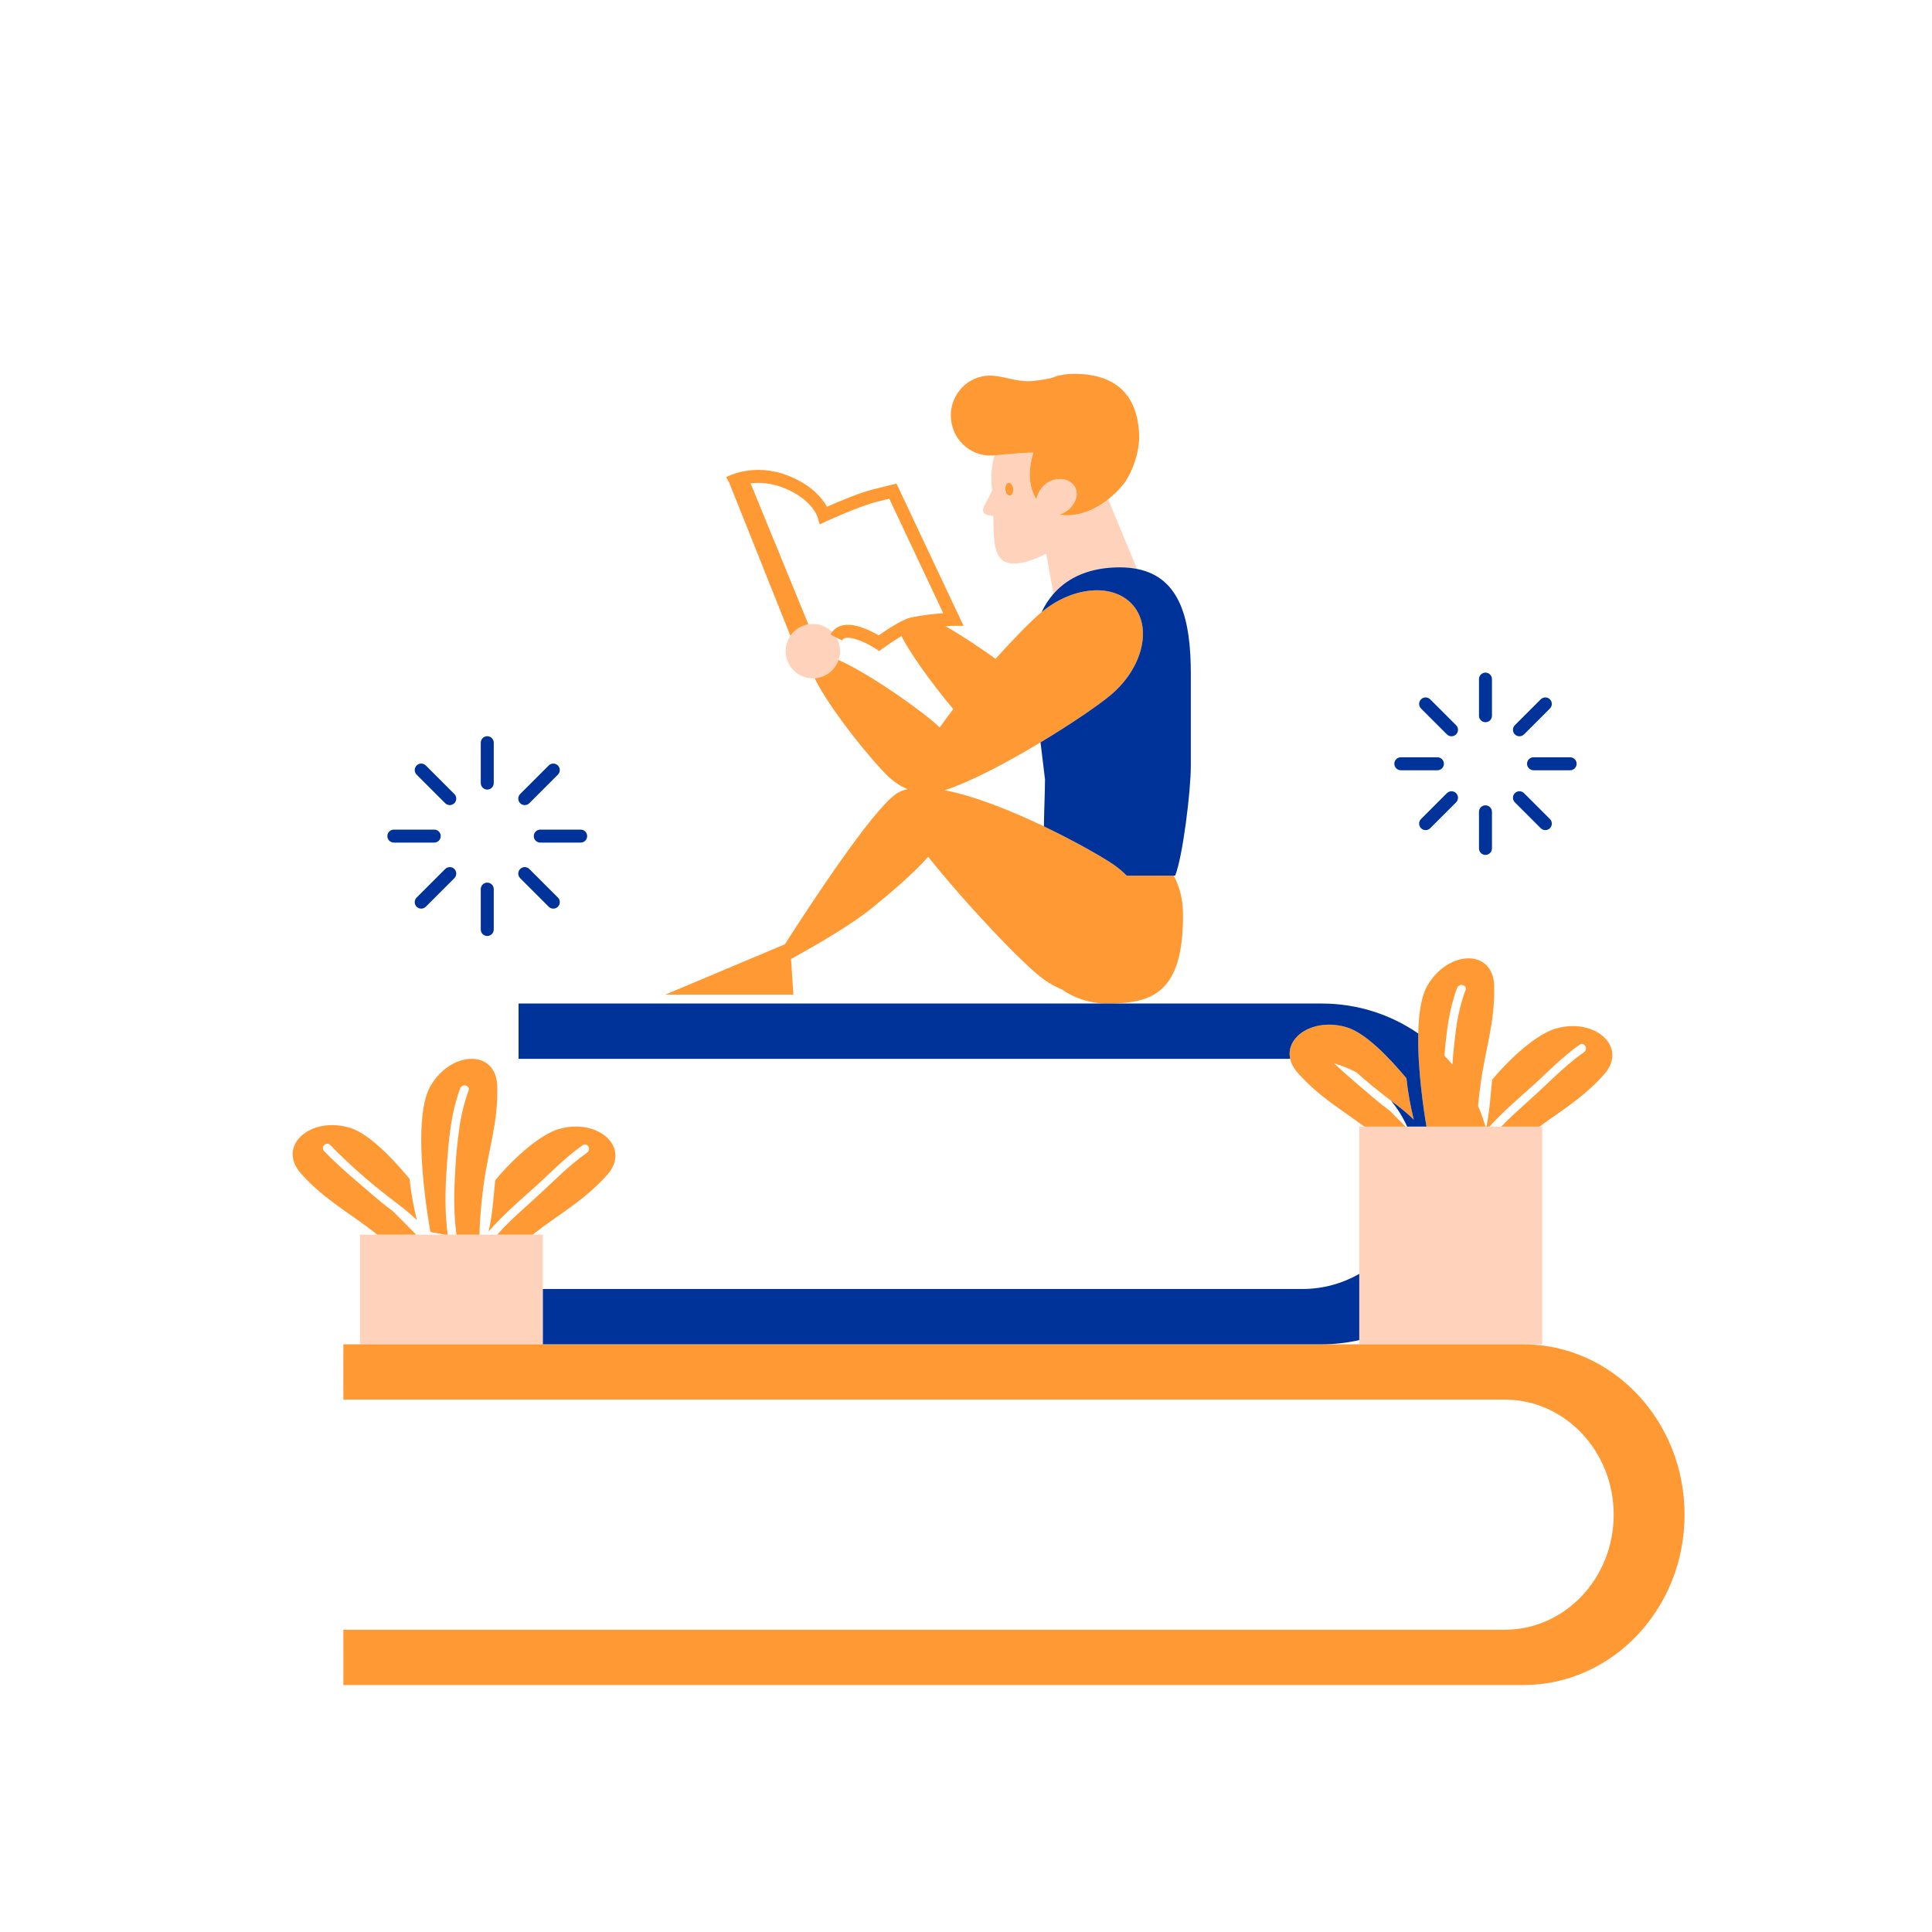 <?xml version="1.0" standalone="no"?>
<svg version="1.1" id="Layer_1" xmlns="http://www.w3.org/2000/svg" xmlns:xlink="http://www.w3.org/1999/xlink" x="0px" y="0px" width="595.279px" height="595.279px" viewBox="0 0.001 595.279 595.279" enable-background="new 0 0.001 595.279 595.279" xml:space="preserve">
<path id="color_x5F_5" fill="#FFD2BB" d="M340.655,154.457c-0.031,0.029-0.061,0.05-0.104,0.071c-3.023,2.2-6.268,3.589-9.357,4.055
	c-1.641,0.259-3.232,0.256-4.727-0.021c0.887-0.284,1.723-0.724,2.465-1.295c0.781-0.591,1.451-1.342,1.98-2.224
	c1.217-2.017,1.215-4.558-0.652-6.15c-2.506-2.13-6.389-1.451-8.611,0.694c-1.166,1.122-1.936,2.6-2.352,4.189
	c-2.33-3.681-2.609-8.872-0.912-14.182c1.164-0.496-10.852,0.568-11.808,0.683l-0.141,0.018c-0.913,3.128-1.24,6.568-0.81,10.128
	c0.029,0.256,0.059,0.512,0.082,0.766c-0.243,0.361-0.463,0.75-0.641,1.171c-1.217,2.892-3.563,5.171-1.121,6.198
	c0.545,0.228,1.294,0.37,2.127,0.427c0.104,8.656-0.078,15.499,7.699,14.558c2.439-0.295,5.445-1.335,8.584-2.903l2.238,12.333
	c4.568-5.214,11.396-8.167,20.455-8.167c1.928,0,3.683,0.175,5.297,0.494l-8.91-21.477
	C341.175,154.03,340.921,154.262,340.655,154.457z M311.161,152.705c-0.67,0.073-1.287-0.751-1.396-1.833
	c-0.107-1.085,0.354-2.023,1.018-2.094c0.67-0.072,1.289,0.749,1.395,1.832C312.28,151.695,311.821,152.633,311.161,152.705z
	 M164.113,380.419h3.157v16.744V414.2h-7.288h-49.064v-33.781h5.34h11.963h8.904h0.821h2.71h7.08h5.489h6.515h0.034H164.113z
	 M475.162,347.116V414.2h-5.845H418.81v-1.29V392.5v-45.384h1.551h12.697h0.502h5.956h5.321h2.703h7.425h2.726h0.307h0.944h3.641
	h11.797H475.162z M257.69,196.425c0.722,1.238,1.142,2.672,1.142,4.208c0,0.95-0.166,1.86-0.457,2.711
	c-1.071,3.127-3.935,5.414-7.368,5.638c-0.184,0.012-0.366,0.028-0.552,0.028c-4.626,0-8.377-3.75-8.377-8.377
	c0-1.752,0.54-3.377,1.459-4.722c1.262-1.845,3.244-3.151,5.539-3.532c0.45-0.075,0.908-0.123,1.379-0.123
	C253.546,192.257,256.239,193.935,257.69,196.425z"></path>
<path id="color_x5F_2" fill="#ff9933" d="M293.052,129.504c-0.815-6.748,3.913-12.88,10.572-13.684
	c4.921-0.595,9.189,2.21,15.025,1.531c1.332-0.162,2.355-0.302,3.148-0.433c4.063-0.667,2.357-1.054,7.008-1.615
	c0.232-0.029,0.467-0.058,0.689-0.076l0.068-0.008c17.98-0.635,21.049,10.761,21.422,18.515c0.293,6.057-2.711,12.743-4.629,15.182
	c-0.521,0.654-1.053,1.283-1.605,1.883c-1.047,1.131-2.166,2.119-3.313,3.022c-0.264,0.208-0.518,0.44-0.783,0.635
	c-0.031,0.029-0.061,0.05-0.104,0.071c-3.023,2.2-6.268,3.589-9.357,4.055c-1.641,0.259-3.232,0.256-4.727-0.021
	c0.887-0.284,1.723-0.724,2.465-1.295c0.781-0.591,1.451-1.342,1.98-2.224c1.217-2.017,1.215-4.558-0.652-6.15
	c-2.506-2.13-6.389-1.451-8.611,0.694c-1.166,1.122-1.936,2.6-2.352,4.189c-2.33-3.681-2.609-8.872-0.912-14.182
	c1.164-0.496-10.852,0.568-11.808,0.683l-0.141,0.018l-0.009,0.001C299.827,141.008,293.862,136.209,293.052,129.504z
	 M310.782,148.778c-0.664,0.071-1.125,1.009-1.018,2.094c0.109,1.082,0.727,1.906,1.396,1.833c0.66-0.072,1.119-1.01,1.016-2.096
	C312.071,149.527,311.452,148.705,310.782,148.778z M243.724,295.492c7.341-4.036,18.508-10.479,24.775-15.589
	c5.013-4.087,12.292-10.068,17.501-15.901c10.917,13.738,29.389,33.483,35.982,38.036c1.656,1.144,3.387,2.055,5.146,2.787
	c3.951,2.759,8.755,4.382,13.939,4.382c13.469,0,23.732-2.705,23.429-27.971c-0.05-4.132-1.03-8.021-2.844-11.43h-14.482
	c-1.205-1.221-2.547-2.36-4.029-3.384c-3.103-2.142-11.521-7.026-21.506-11.81c-9.86-4.723-21.24-9.338-30.553-11.128
	c7.996-2.582,19.362-8.63,29.519-14.744c9.528-5.736,17.992-11.529,21.604-14.57c9.762-8.218,12.879-20.575,6.961-27.6
	c-5.886-6.993-18.501-6.063-28.244,2.048c-0.046,0.039-0.095,0.071-0.141,0.11c-2.944,2.479-8.24,7.826-14.038,14.275
	c-4.445-3.217-9.875-6.852-14.954-9.8c-0.117-0.064-2.586-1.375-7.785-1.596c-1.822-0.077-4.587,1.181-7.114,2.615
	c3.046,6.746,10.812,17.111,16.844,24.276c-1.489,1.919-2.915,3.823-4.241,5.677c-0.257-0.267-0.513-0.535-0.789-0.793
	c-4.353-4.069-20.108-15.409-30.329-20.039c-1.071,3.127-3.935,5.414-7.368,5.638c4.79,9.807,18.209,26.085,22.781,30.359
	c1.805,1.687,3.801,2.958,5.822,3.814c-1.446,0.337-2.726,0.857-3.761,1.631c-7.491,5.601-25.134,32.309-34.021,46.171
	l-36.854,15.515h39.491L243.724,295.492z M469.317,414.2H418.81h-11.548H167.269h-7.288h-49.064h-5.114
	c-0.025,0-0.014,17.037,0,17.037h357.811c18.549,0,33.586,15.876,33.586,35.46s-15.037,35.46-33.586,35.46H105.803
	c-0.004,0-0.007-0.515-0.01-1.438c0.005,10.978,0.01,18.47,0.01,18.47c0.066,0,0.13,0.005,0.196,0.005h363.317
	c27.461,0,49.723-23.504,49.723-52.497S496.778,414.2,469.317,414.2z M137.126,380.419h0.821
	c-0.922-6.773-0.795-13.674-0.316-20.491c0.583-8.287,1.21-16.757,4.173-24.592c0.604-1.599,3.191-0.906,2.581,0.709
	c-1.215,3.212-2.031,6.539-2.623,9.918c-0.527,3.575-0.94,7.164-1.248,10.766c-0.076,1.068-0.145,2.136-0.21,3.199
	c-0.407,6.845-0.601,13.716,0.353,20.491h7.08c0.026-2.501,0.231-7.457,1.233-15.033c1.514-11.462,4.542-19.255,4.238-30.718
	c-0.302-11.462-14.232-11.003-20.588,0c-6.36,11.004,0,44.932,0,44.932L137.126,380.419z M128.221,380.419
	c-2.361-2.421-4.742-4.82-7.142-7.198c-1.574-1.199-3.164-2.387-4.667-3.679c-5.625-4.845-11.375-9.521-16.552-14.855
	c-1.202-1.238,0.688-3.132,1.891-1.893c5.464,5.633,11.496,10.962,17.693,15.778c3.075,2.388,6.295,4.646,8.998,7.394
	c-1.018-4.209-1.824-8.46-2.26-12.767c-5.904-7.085-12.863-14.074-18.449-15.729c-12.186-3.607-22.608,5.645-14.941,14.171
	c7.454,8.284,14.81,11.903,23.466,18.778H128.221z M150.53,379.478c2.831-3.313,5.975-6.306,9.209-9.224
	c0.012-0.01,0.023-0.021,0.035-0.031c1.42-1.281,2.856-2.549,4.292-3.82c5.153-4.561,9.817-9.607,15.481-13.561
	c1.418-0.99,2.755,1.33,1.349,2.311c-5.89,4.11-10.896,9.442-16.23,14.229c-1.64,1.471-3.278,2.943-4.892,4.438
	c-0.012,0.011-0.023,0.021-0.035,0.032c-2.265,2.1-4.475,4.252-6.514,6.565h6.515h0.034h4.338
	c8.407-6.584,15.604-10.231,22.891-18.331c7.667-8.526-2.753-17.778-14.939-14.17c-3.518,1.042-7.987,4.199-12.289,8.163
	c-0.011,0.01-0.021,0.021-0.032,0.03c-2.52,2.324-4.981,4.923-7.159,7.536C152.041,369.002,151.763,374.267,150.53,379.478z
	 M439.516,347.116c-0.745-4.391-2.767-17.463-2.534-28.684c0.123-5.954,0.879-11.389,2.804-14.72
	c6.355-11.003,20.285-11.462,20.588,0c0.304,11.463-2.725,19.256-4.238,30.718c-0.313,2.368-0.549,4.48-0.725,6.342
	c0.892,2.05,1.652,4.168,2.28,6.344h-2.726h-7.425h-2.703H439.516z M445.067,325.298c0.852,0.884,1.677,1.793,2.464,2.734
	c0.049-0.753,0.096-1.505,0.149-2.259c0.307-3.602,0.721-7.19,1.247-10.766c0.591-3.379,1.407-6.706,2.622-9.918
	c0.611-1.615-1.976-2.308-2.58-0.709C446.443,311.06,445.618,318.202,445.067,325.298z M399.958,330.685
	c6.559,7.289,13.043,10.969,20.403,16.431h12.697c-1.6-1.622-3.195-3.248-4.813-4.851c-1.574-1.199-3.164-2.387-4.667-3.679
	c-4.221-3.637-8.514-7.178-12.581-10.974c2.427,0.693,4.75,1.634,6.934,2.802c2.829,2.499,5.732,4.912,8.679,7.202
	c0.655,0.509,1.318,1.011,1.98,1.514c2.444,1.858,4.891,3.718,7.018,5.88c-1.018-4.209-1.824-8.46-2.26-12.767
	c-5.904-7.085-12.863-14.074-18.449-15.729c-10.066-2.98-18.918,2.816-17.375,9.729
	C397.849,327.698,398.625,329.202,399.958,330.685z M457.998,347.116h0.944c3.787-4.189,8.041-7.906,12.291-11.668
	c5.152-4.561,9.817-9.607,15.48-13.561c1.419-0.99,2.756,1.33,1.35,2.311c-5.89,4.11-10.896,9.442-16.23,14.229
	c-3.153,2.829-6.315,5.649-9.25,8.688h11.797c7.107-5.219,13.414-8.897,19.789-15.983c7.667-8.526-2.753-17.778-14.939-14.17
	c-5.587,1.654-13.577,8.645-19.479,15.729C459.256,337.565,458.972,342.364,457.998,347.116z M276.221,148.999l-7.146,1.769
	c-4.286,1.061-11.032,3.939-14.259,5.368c-1.415-2.519-4.746-6.759-12.012-9.589c-10.643-4.144-18.741,0.295-19.081,0.486
	l0.981,1.743l18.833,47.136c1.262-1.845,3.244-3.151,5.539-3.532l-17.807-43.453c2.686-0.32,6.171-0.176,10.083,1.347
	c8.72,3.396,10.488,8.839,10.554,9.05l0.643,2.242l2.118-0.976c0.1-0.046,10.06-4.625,15.37-5.939l3.965-0.981l16.633,35.285
	c-2.506,0.153-6.237,0.51-10.1,1.348c-2.574,0.558-7.445,3.822-9.782,5.465c-2.361-1.383-7.563-4.03-11.346-3.045
	c-1.554,0.406-2.762,1.369-3.493,2.786l3.555,1.834c0.209-0.406,0.493-0.63,0.946-0.749c2.17-0.567,6.756,1.555,9.317,3.243
	l1.159,0.764l1.121-0.816c2.875-2.094,7.682-5.207,9.371-5.573c6.23-1.351,12.292-1.371,12.353-1.371l3.152-0.002L276.221,148.999z"></path>
<path id="color_x5F_1" fill="#003399" d="M150.131,243.282c-1.104,0-2-0.896-2-2v-12.446c0-1.104,0.896-2,2-2s2,0.896,2,2v12.446
	C152.131,242.387,151.235,243.282,150.131,243.282z M152.131,286.395v-12.446c0-1.104-0.896-2-2-2s-2,0.896-2,2v12.446
	c0,1.104,0.896,2,2,2S152.131,287.5,152.131,286.395z M135.797,257.616c0-1.104-0.896-2-2-2h-12.445c-1.104,0-2,0.896-2,2
	s0.896,2,2,2h12.445C134.901,259.616,135.797,258.72,135.797,257.616z M180.91,257.616c0-1.104-0.896-2-2-2h-12.445
	c-1.104,0-2,0.896-2,2s0.896,2,2,2h12.445C180.014,259.616,180.91,258.72,180.91,257.616z M139.995,247.48
	c0.781-0.781,0.781-2.047,0-2.828l-8.801-8.8c-0.781-0.781-2.048-0.781-2.828,0c-0.781,0.781-0.781,2.047,0,2.828l8.801,8.8
	c0.391,0.391,0.902,0.586,1.414,0.586S139.605,247.871,139.995,247.48z M171.895,279.38c0.781-0.781,0.781-2.047,0-2.828l-8.801-8.8
	c-0.781-0.781-2.048-0.781-2.828,0c-0.781,0.781-0.781,2.047,0,2.828l8.801,8.8c0.391,0.391,0.902,0.586,1.414,0.586
	S171.505,279.77,171.895,279.38z M131.194,279.38l8.801-8.8c0.781-0.781,0.781-2.047,0-2.828c-0.78-0.781-2.047-0.781-2.828,0
	l-8.801,8.8c-0.781,0.781-0.781,2.047,0,2.828c0.39,0.391,0.902,0.586,1.414,0.586S130.803,279.77,131.194,279.38z M163.094,247.48
	l8.801-8.8c0.781-0.781,0.781-2.047,0-2.828c-0.78-0.781-2.048-0.781-2.828,0l-8.801,8.8c-0.781,0.781-0.781,2.047,0,2.828
	c0.39,0.391,0.902,0.586,1.414,0.586S162.704,247.871,163.094,247.48z M459.696,220.526v-11.28c0-1.104-0.896-2-2-2s-2,0.896-2,2
	v11.28c0,1.104,0.896,2,2,2S459.696,221.63,459.696,220.526z M459.696,261.413v-11.28c0-1.104-0.896-2-2-2s-2,0.896-2,2v11.28
	c0,1.104,0.896,2,2,2S459.696,262.517,459.696,261.413z M444.892,235.329c0-1.104-0.896-2-2-2h-11.279c-1.104,0-2,0.896-2,2
	s0.896,2,2,2h11.279C443.997,237.329,444.892,236.434,444.892,235.329z M485.779,235.329c0-1.104-0.896-2-2-2h-11.278
	c-1.104,0-2,0.896-2,2s0.896,2,2,2h11.278C484.884,237.329,485.779,236.434,485.779,235.329z M448.642,226.276
	c0.781-0.781,0.781-2.047,0-2.828l-7.977-7.976c-0.781-0.781-2.047-0.781-2.828,0c-0.781,0.781-0.781,2.047,0,2.828l7.977,7.976
	c0.391,0.391,0.902,0.586,1.414,0.586S448.252,226.666,448.642,226.276z M477.554,255.187c0.781-0.781,0.781-2.047,0-2.828
	l-7.977-7.977c-0.781-0.781-2.047-0.781-2.828,0c-0.781,0.781-0.781,2.047,0,2.828l7.977,7.977c0.391,0.391,0.902,0.586,1.414,0.586
	S477.164,255.578,477.554,255.187z M440.666,255.187l7.977-7.976c0.781-0.781,0.781-2.047,0-2.828s-2.047-0.781-2.828,0
	l-7.977,7.976c-0.781,0.781-0.781,2.047,0,2.828c0.391,0.391,0.902,0.586,1.414,0.586S440.275,255.578,440.666,255.187z
	 M469.578,226.275l7.977-7.976c0.781-0.781,0.781-2.047,0-2.828s-2.047-0.781-2.828,0l-7.977,7.976
	c-0.781,0.781-0.781,2.047,0,2.828c0.391,0.391,0.902,0.586,1.414,0.586S469.187,226.666,469.578,226.275z M414.899,316.514
	c5.586,1.655,12.545,8.645,18.449,15.729c0.436,4.307,1.242,8.558,2.26,12.767c-2.127-2.162-4.573-4.021-7.018-5.88
	c1.993,2.413,3.665,5.099,4.97,7.985h5.956c-0.745-4.391-2.767-17.463-2.534-28.684c-8.451-5.815-18.686-9.227-29.72-9.227h-66.194
	H159.982c-0.069,0-0.138,0.005-0.207,0.005v17.032h237.75C395.981,319.331,404.833,313.534,414.899,316.514z M418.81,392.5
	c-5.181,2.962-11.175,4.663-17.569,4.663H167.269V414.2h239.993c3.97,0,7.83-0.455,11.548-1.29V392.5z M350.348,175.299
	c-1.614-0.318-3.369-0.494-5.297-0.494c-9.059,0-15.887,2.953-20.455,8.167c-1.454,1.66-2.679,3.55-3.674,5.646
	c9.743-8.11,22.358-9.041,28.244-2.048c5.918,7.025,2.801,19.382-6.961,27.6c-3.612,3.041-12.076,8.834-21.604,14.57l1.382,11.418
	c0,3.09-0.253,8.797-0.348,14.453c9.985,4.784,18.403,9.668,21.506,11.81c1.482,1.024,2.824,2.163,4.029,3.384h14.482h0.43
	c2.307-5.674,4.83-25.939,4.83-33.86v-28.279C366.913,191.445,363.937,177.978,350.348,175.299z"></path>
</svg>